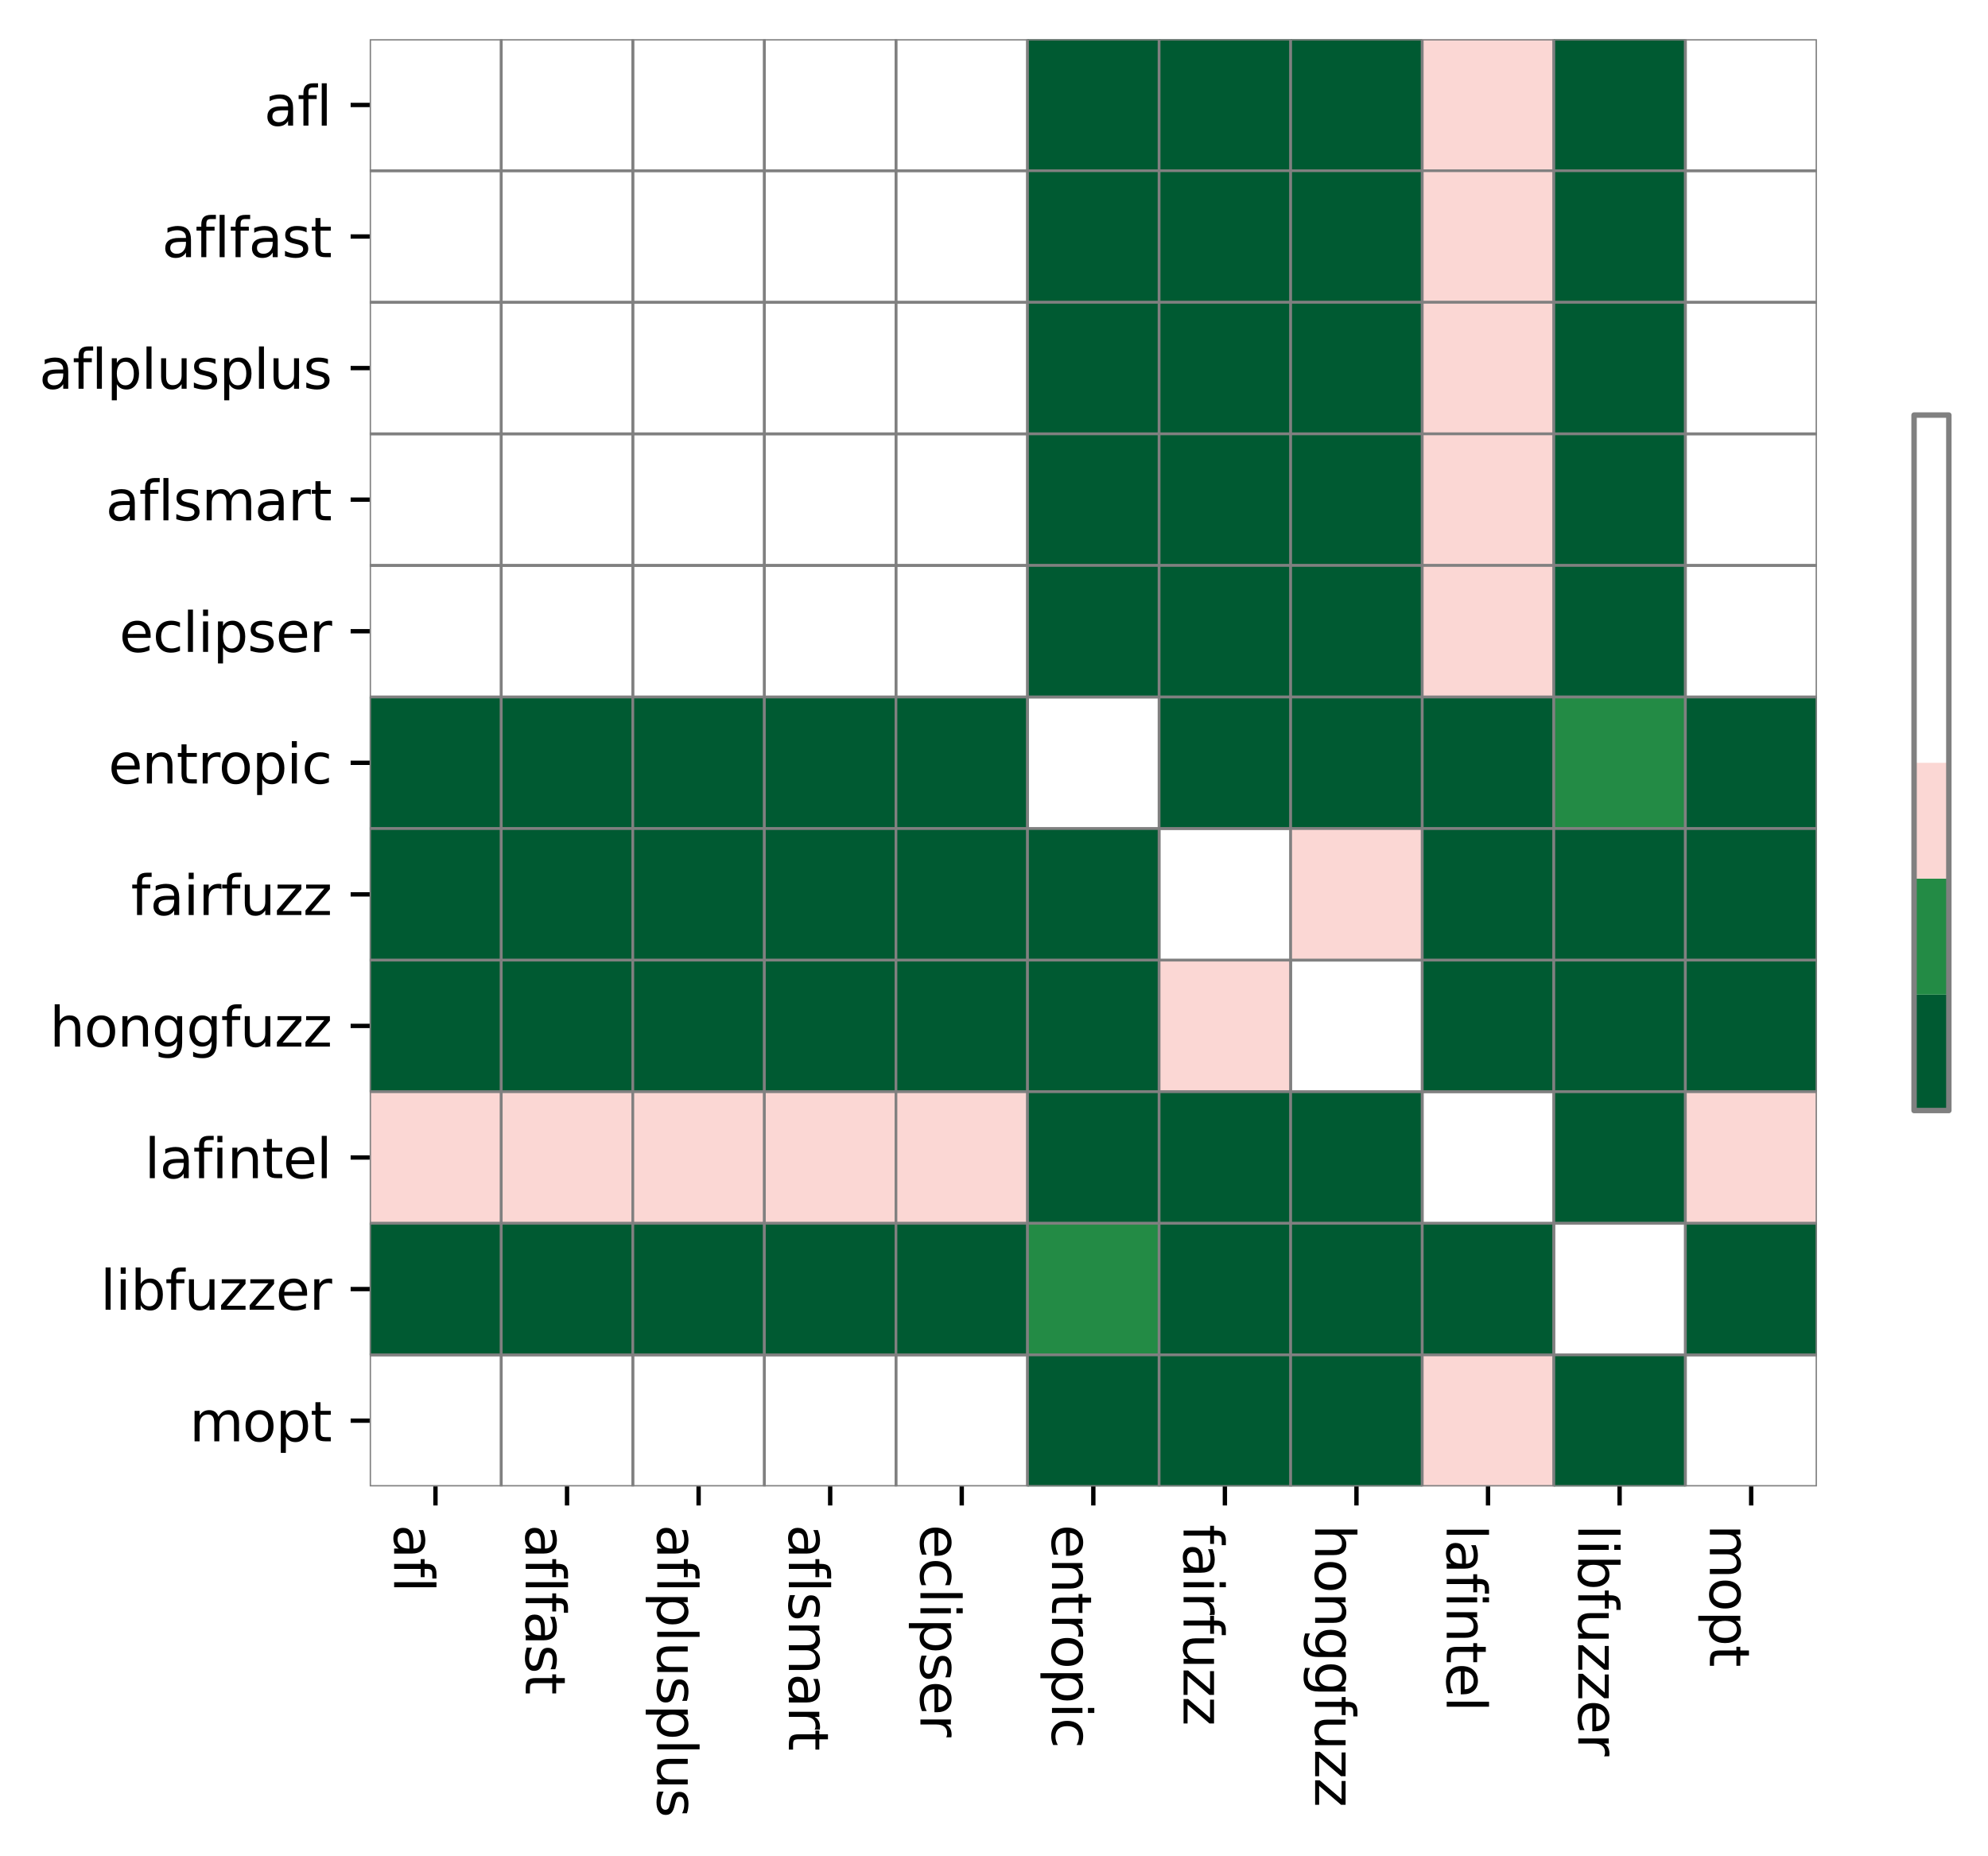 <?xml version="1.0" encoding="utf-8" standalone="no"?>
<!DOCTYPE svg PUBLIC "-//W3C//DTD SVG 1.1//EN"
  "http://www.w3.org/Graphics/SVG/1.1/DTD/svg11.dtd">
<svg xmlns:xlink="http://www.w3.org/1999/xlink" width="365.535pt" height="341.285pt" viewBox="0 0 365.535 341.285" xmlns="http://www.w3.org/2000/svg" version="1.1">
 <defs>
  <style type="text/css">*{stroke-linejoin: round; stroke-linecap: butt}</style>
 </defs>
 <g id="figure_1">
  <g id="patch_1">
   <path d="M 0 341.285 
L 365.535 341.285 
L 365.535 0 
L 0 0 
z
" style="fill: #ffffff"/>
  </g>
  <g id="axes_1">
   <g id="patch_2">
    <path d="M 67.973 273.312 
L 334.085 273.312 
L 334.085 7.2 
L 67.973 7.2 
z
" style="fill: #ffffff"/>
   </g>
   <g id="QuadMesh_1">
    <path d="M 67.973 7.2 
L 92.165 7.2 
L 92.165 31.392 
L 67.973 31.392 
L 67.973 7.2 
" clip-path="url(#pa1fee391b7)" style="fill: none; stroke: #808080; stroke-width: 0.5"/>
    <path d="M 92.165 7.2 
L 116.357 7.2 
L 116.357 31.392 
L 92.165 31.392 
L 92.165 7.2 
" clip-path="url(#pa1fee391b7)" style="fill: none; stroke: #808080; stroke-width: 0.5"/>
    <path d="M 116.357 7.2 
L 140.549 7.2 
L 140.549 31.392 
L 116.357 31.392 
L 116.357 7.2 
" clip-path="url(#pa1fee391b7)" style="fill: none; stroke: #808080; stroke-width: 0.5"/>
    <path d="M 140.549 7.2 
L 164.741 7.2 
L 164.741 31.392 
L 140.549 31.392 
L 140.549 7.2 
" clip-path="url(#pa1fee391b7)" style="fill: none; stroke: #808080; stroke-width: 0.5"/>
    <path d="M 164.741 7.2 
L 188.933 7.2 
L 188.933 31.392 
L 164.741 31.392 
L 164.741 7.2 
" clip-path="url(#pa1fee391b7)" style="fill: none; stroke: #808080; stroke-width: 0.5"/>
    <path d="M 188.933 7.2 
L 213.125 7.2 
L 213.125 31.392 
L 188.933 31.392 
L 188.933 7.2 
" clip-path="url(#pa1fee391b7)" style="fill: #005a32; stroke: #808080; stroke-width: 0.5"/>
    <path d="M 213.125 7.2 
L 237.317 7.2 
L 237.317 31.392 
L 213.125 31.392 
L 213.125 7.2 
" clip-path="url(#pa1fee391b7)" style="fill: #005a32; stroke: #808080; stroke-width: 0.5"/>
    <path d="M 237.317 7.2 
L 261.509 7.2 
L 261.509 31.392 
L 237.317 31.392 
L 237.317 7.2 
" clip-path="url(#pa1fee391b7)" style="fill: #005a32; stroke: #808080; stroke-width: 0.5"/>
    <path d="M 261.509 7.2 
L 285.701 7.2 
L 285.701 31.392 
L 261.509 31.392 
L 261.509 7.2 
" clip-path="url(#pa1fee391b7)" style="fill: #fbd7d4; stroke: #808080; stroke-width: 0.5"/>
    <path d="M 285.701 7.2 
L 309.893 7.2 
L 309.893 31.392 
L 285.701 31.392 
L 285.701 7.2 
" clip-path="url(#pa1fee391b7)" style="fill: #005a32; stroke: #808080; stroke-width: 0.5"/>
    <path d="M 309.893 7.2 
L 334.085 7.2 
L 334.085 31.392 
L 309.893 31.392 
L 309.893 7.2 
" clip-path="url(#pa1fee391b7)" style="fill: none; stroke: #808080; stroke-width: 0.5"/>
    <path d="M 67.973 31.392 
L 92.165 31.392 
L 92.165 55.584 
L 67.973 55.584 
L 67.973 31.392 
" clip-path="url(#pa1fee391b7)" style="fill: none; stroke: #808080; stroke-width: 0.5"/>
    <path d="M 92.165 31.392 
L 116.357 31.392 
L 116.357 55.584 
L 92.165 55.584 
L 92.165 31.392 
" clip-path="url(#pa1fee391b7)" style="fill: none; stroke: #808080; stroke-width: 0.5"/>
    <path d="M 116.357 31.392 
L 140.549 31.392 
L 140.549 55.584 
L 116.357 55.584 
L 116.357 31.392 
" clip-path="url(#pa1fee391b7)" style="fill: none; stroke: #808080; stroke-width: 0.5"/>
    <path d="M 140.549 31.392 
L 164.741 31.392 
L 164.741 55.584 
L 140.549 55.584 
L 140.549 31.392 
" clip-path="url(#pa1fee391b7)" style="fill: none; stroke: #808080; stroke-width: 0.5"/>
    <path d="M 164.741 31.392 
L 188.933 31.392 
L 188.933 55.584 
L 164.741 55.584 
L 164.741 31.392 
" clip-path="url(#pa1fee391b7)" style="fill: none; stroke: #808080; stroke-width: 0.5"/>
    <path d="M 188.933 31.392 
L 213.125 31.392 
L 213.125 55.584 
L 188.933 55.584 
L 188.933 31.392 
" clip-path="url(#pa1fee391b7)" style="fill: #005a32; stroke: #808080; stroke-width: 0.5"/>
    <path d="M 213.125 31.392 
L 237.317 31.392 
L 237.317 55.584 
L 213.125 55.584 
L 213.125 31.392 
" clip-path="url(#pa1fee391b7)" style="fill: #005a32; stroke: #808080; stroke-width: 0.5"/>
    <path d="M 237.317 31.392 
L 261.509 31.392 
L 261.509 55.584 
L 237.317 55.584 
L 237.317 31.392 
" clip-path="url(#pa1fee391b7)" style="fill: #005a32; stroke: #808080; stroke-width: 0.5"/>
    <path d="M 261.509 31.392 
L 285.701 31.392 
L 285.701 55.584 
L 261.509 55.584 
L 261.509 31.392 
" clip-path="url(#pa1fee391b7)" style="fill: #fbd7d4; stroke: #808080; stroke-width: 0.5"/>
    <path d="M 285.701 31.392 
L 309.893 31.392 
L 309.893 55.584 
L 285.701 55.584 
L 285.701 31.392 
" clip-path="url(#pa1fee391b7)" style="fill: #005a32; stroke: #808080; stroke-width: 0.5"/>
    <path d="M 309.893 31.392 
L 334.085 31.392 
L 334.085 55.584 
L 309.893 55.584 
L 309.893 31.392 
" clip-path="url(#pa1fee391b7)" style="fill: none; stroke: #808080; stroke-width: 0.5"/>
    <path d="M 67.973 55.584 
L 92.165 55.584 
L 92.165 79.776 
L 67.973 79.776 
L 67.973 55.584 
" clip-path="url(#pa1fee391b7)" style="fill: none; stroke: #808080; stroke-width: 0.5"/>
    <path d="M 92.165 55.584 
L 116.357 55.584 
L 116.357 79.776 
L 92.165 79.776 
L 92.165 55.584 
" clip-path="url(#pa1fee391b7)" style="fill: none; stroke: #808080; stroke-width: 0.5"/>
    <path d="M 116.357 55.584 
L 140.549 55.584 
L 140.549 79.776 
L 116.357 79.776 
L 116.357 55.584 
" clip-path="url(#pa1fee391b7)" style="fill: none; stroke: #808080; stroke-width: 0.5"/>
    <path d="M 140.549 55.584 
L 164.741 55.584 
L 164.741 79.776 
L 140.549 79.776 
L 140.549 55.584 
" clip-path="url(#pa1fee391b7)" style="fill: none; stroke: #808080; stroke-width: 0.5"/>
    <path d="M 164.741 55.584 
L 188.933 55.584 
L 188.933 79.776 
L 164.741 79.776 
L 164.741 55.584 
" clip-path="url(#pa1fee391b7)" style="fill: none; stroke: #808080; stroke-width: 0.5"/>
    <path d="M 188.933 55.584 
L 213.125 55.584 
L 213.125 79.776 
L 188.933 79.776 
L 188.933 55.584 
" clip-path="url(#pa1fee391b7)" style="fill: #005a32; stroke: #808080; stroke-width: 0.5"/>
    <path d="M 213.125 55.584 
L 237.317 55.584 
L 237.317 79.776 
L 213.125 79.776 
L 213.125 55.584 
" clip-path="url(#pa1fee391b7)" style="fill: #005a32; stroke: #808080; stroke-width: 0.5"/>
    <path d="M 237.317 55.584 
L 261.509 55.584 
L 261.509 79.776 
L 237.317 79.776 
L 237.317 55.584 
" clip-path="url(#pa1fee391b7)" style="fill: #005a32; stroke: #808080; stroke-width: 0.5"/>
    <path d="M 261.509 55.584 
L 285.701 55.584 
L 285.701 79.776 
L 261.509 79.776 
L 261.509 55.584 
" clip-path="url(#pa1fee391b7)" style="fill: #fbd7d4; stroke: #808080; stroke-width: 0.5"/>
    <path d="M 285.701 55.584 
L 309.893 55.584 
L 309.893 79.776 
L 285.701 79.776 
L 285.701 55.584 
" clip-path="url(#pa1fee391b7)" style="fill: #005a32; stroke: #808080; stroke-width: 0.5"/>
    <path d="M 309.893 55.584 
L 334.085 55.584 
L 334.085 79.776 
L 309.893 79.776 
L 309.893 55.584 
" clip-path="url(#pa1fee391b7)" style="fill: none; stroke: #808080; stroke-width: 0.5"/>
    <path d="M 67.973 79.776 
L 92.165 79.776 
L 92.165 103.968 
L 67.973 103.968 
L 67.973 79.776 
" clip-path="url(#pa1fee391b7)" style="fill: none; stroke: #808080; stroke-width: 0.5"/>
    <path d="M 92.165 79.776 
L 116.357 79.776 
L 116.357 103.968 
L 92.165 103.968 
L 92.165 79.776 
" clip-path="url(#pa1fee391b7)" style="fill: none; stroke: #808080; stroke-width: 0.5"/>
    <path d="M 116.357 79.776 
L 140.549 79.776 
L 140.549 103.968 
L 116.357 103.968 
L 116.357 79.776 
" clip-path="url(#pa1fee391b7)" style="fill: none; stroke: #808080; stroke-width: 0.5"/>
    <path d="M 140.549 79.776 
L 164.741 79.776 
L 164.741 103.968 
L 140.549 103.968 
L 140.549 79.776 
" clip-path="url(#pa1fee391b7)" style="fill: none; stroke: #808080; stroke-width: 0.5"/>
    <path d="M 164.741 79.776 
L 188.933 79.776 
L 188.933 103.968 
L 164.741 103.968 
L 164.741 79.776 
" clip-path="url(#pa1fee391b7)" style="fill: none; stroke: #808080; stroke-width: 0.5"/>
    <path d="M 188.933 79.776 
L 213.125 79.776 
L 213.125 103.968 
L 188.933 103.968 
L 188.933 79.776 
" clip-path="url(#pa1fee391b7)" style="fill: #005a32; stroke: #808080; stroke-width: 0.5"/>
    <path d="M 213.125 79.776 
L 237.317 79.776 
L 237.317 103.968 
L 213.125 103.968 
L 213.125 79.776 
" clip-path="url(#pa1fee391b7)" style="fill: #005a32; stroke: #808080; stroke-width: 0.5"/>
    <path d="M 237.317 79.776 
L 261.509 79.776 
L 261.509 103.968 
L 237.317 103.968 
L 237.317 79.776 
" clip-path="url(#pa1fee391b7)" style="fill: #005a32; stroke: #808080; stroke-width: 0.5"/>
    <path d="M 261.509 79.776 
L 285.701 79.776 
L 285.701 103.968 
L 261.509 103.968 
L 261.509 79.776 
" clip-path="url(#pa1fee391b7)" style="fill: #fbd7d4; stroke: #808080; stroke-width: 0.5"/>
    <path d="M 285.701 79.776 
L 309.893 79.776 
L 309.893 103.968 
L 285.701 103.968 
L 285.701 79.776 
" clip-path="url(#pa1fee391b7)" style="fill: #005a32; stroke: #808080; stroke-width: 0.5"/>
    <path d="M 309.893 79.776 
L 334.085 79.776 
L 334.085 103.968 
L 309.893 103.968 
L 309.893 79.776 
" clip-path="url(#pa1fee391b7)" style="fill: none; stroke: #808080; stroke-width: 0.5"/>
    <path d="M 67.973 103.968 
L 92.165 103.968 
L 92.165 128.16 
L 67.973 128.16 
L 67.973 103.968 
" clip-path="url(#pa1fee391b7)" style="fill: none; stroke: #808080; stroke-width: 0.5"/>
    <path d="M 92.165 103.968 
L 116.357 103.968 
L 116.357 128.16 
L 92.165 128.16 
L 92.165 103.968 
" clip-path="url(#pa1fee391b7)" style="fill: none; stroke: #808080; stroke-width: 0.5"/>
    <path d="M 116.357 103.968 
L 140.549 103.968 
L 140.549 128.16 
L 116.357 128.16 
L 116.357 103.968 
" clip-path="url(#pa1fee391b7)" style="fill: none; stroke: #808080; stroke-width: 0.5"/>
    <path d="M 140.549 103.968 
L 164.741 103.968 
L 164.741 128.16 
L 140.549 128.16 
L 140.549 103.968 
" clip-path="url(#pa1fee391b7)" style="fill: none; stroke: #808080; stroke-width: 0.5"/>
    <path d="M 164.741 103.968 
L 188.933 103.968 
L 188.933 128.16 
L 164.741 128.16 
L 164.741 103.968 
" clip-path="url(#pa1fee391b7)" style="fill: none; stroke: #808080; stroke-width: 0.5"/>
    <path d="M 188.933 103.968 
L 213.125 103.968 
L 213.125 128.16 
L 188.933 128.16 
L 188.933 103.968 
" clip-path="url(#pa1fee391b7)" style="fill: #005a32; stroke: #808080; stroke-width: 0.5"/>
    <path d="M 213.125 103.968 
L 237.317 103.968 
L 237.317 128.16 
L 213.125 128.16 
L 213.125 103.968 
" clip-path="url(#pa1fee391b7)" style="fill: #005a32; stroke: #808080; stroke-width: 0.5"/>
    <path d="M 237.317 103.968 
L 261.509 103.968 
L 261.509 128.16 
L 237.317 128.16 
L 237.317 103.968 
" clip-path="url(#pa1fee391b7)" style="fill: #005a32; stroke: #808080; stroke-width: 0.5"/>
    <path d="M 261.509 103.968 
L 285.701 103.968 
L 285.701 128.16 
L 261.509 128.16 
L 261.509 103.968 
" clip-path="url(#pa1fee391b7)" style="fill: #fbd7d4; stroke: #808080; stroke-width: 0.5"/>
    <path d="M 285.701 103.968 
L 309.893 103.968 
L 309.893 128.16 
L 285.701 128.16 
L 285.701 103.968 
" clip-path="url(#pa1fee391b7)" style="fill: #005a32; stroke: #808080; stroke-width: 0.5"/>
    <path d="M 309.893 103.968 
L 334.085 103.968 
L 334.085 128.16 
L 309.893 128.16 
L 309.893 103.968 
" clip-path="url(#pa1fee391b7)" style="fill: none; stroke: #808080; stroke-width: 0.5"/>
    <path d="M 67.973 128.16 
L 92.165 128.16 
L 92.165 152.352 
L 67.973 152.352 
L 67.973 128.16 
" clip-path="url(#pa1fee391b7)" style="fill: #005a32; stroke: #808080; stroke-width: 0.5"/>
    <path d="M 92.165 128.16 
L 116.357 128.16 
L 116.357 152.352 
L 92.165 152.352 
L 92.165 128.16 
" clip-path="url(#pa1fee391b7)" style="fill: #005a32; stroke: #808080; stroke-width: 0.5"/>
    <path d="M 116.357 128.16 
L 140.549 128.16 
L 140.549 152.352 
L 116.357 152.352 
L 116.357 128.16 
" clip-path="url(#pa1fee391b7)" style="fill: #005a32; stroke: #808080; stroke-width: 0.5"/>
    <path d="M 140.549 128.16 
L 164.741 128.16 
L 164.741 152.352 
L 140.549 152.352 
L 140.549 128.16 
" clip-path="url(#pa1fee391b7)" style="fill: #005a32; stroke: #808080; stroke-width: 0.5"/>
    <path d="M 164.741 128.16 
L 188.933 128.16 
L 188.933 152.352 
L 164.741 152.352 
L 164.741 128.16 
" clip-path="url(#pa1fee391b7)" style="fill: #005a32; stroke: #808080; stroke-width: 0.5"/>
    <path d="M 188.933 128.16 
L 213.125 128.16 
L 213.125 152.352 
L 188.933 152.352 
L 188.933 128.16 
" clip-path="url(#pa1fee391b7)" style="fill: none; stroke: #808080; stroke-width: 0.5"/>
    <path d="M 213.125 128.16 
L 237.317 128.16 
L 237.317 152.352 
L 213.125 152.352 
L 213.125 128.16 
" clip-path="url(#pa1fee391b7)" style="fill: #005a32; stroke: #808080; stroke-width: 0.5"/>
    <path d="M 237.317 128.16 
L 261.509 128.16 
L 261.509 152.352 
L 237.317 152.352 
L 237.317 128.16 
" clip-path="url(#pa1fee391b7)" style="fill: #005a32; stroke: #808080; stroke-width: 0.5"/>
    <path d="M 261.509 128.16 
L 285.701 128.16 
L 285.701 152.352 
L 261.509 152.352 
L 261.509 128.16 
" clip-path="url(#pa1fee391b7)" style="fill: #005a32; stroke: #808080; stroke-width: 0.5"/>
    <path d="M 285.701 128.16 
L 309.893 128.16 
L 309.893 152.352 
L 285.701 152.352 
L 285.701 128.16 
" clip-path="url(#pa1fee391b7)" style="fill: #238b45; stroke: #808080; stroke-width: 0.5"/>
    <path d="M 309.893 128.16 
L 334.085 128.16 
L 334.085 152.352 
L 309.893 152.352 
L 309.893 128.16 
" clip-path="url(#pa1fee391b7)" style="fill: #005a32; stroke: #808080; stroke-width: 0.5"/>
    <path d="M 67.973 152.352 
L 92.165 152.352 
L 92.165 176.544 
L 67.973 176.544 
L 67.973 152.352 
" clip-path="url(#pa1fee391b7)" style="fill: #005a32; stroke: #808080; stroke-width: 0.5"/>
    <path d="M 92.165 152.352 
L 116.357 152.352 
L 116.357 176.544 
L 92.165 176.544 
L 92.165 152.352 
" clip-path="url(#pa1fee391b7)" style="fill: #005a32; stroke: #808080; stroke-width: 0.5"/>
    <path d="M 116.357 152.352 
L 140.549 152.352 
L 140.549 176.544 
L 116.357 176.544 
L 116.357 152.352 
" clip-path="url(#pa1fee391b7)" style="fill: #005a32; stroke: #808080; stroke-width: 0.5"/>
    <path d="M 140.549 152.352 
L 164.741 152.352 
L 164.741 176.544 
L 140.549 176.544 
L 140.549 152.352 
" clip-path="url(#pa1fee391b7)" style="fill: #005a32; stroke: #808080; stroke-width: 0.5"/>
    <path d="M 164.741 152.352 
L 188.933 152.352 
L 188.933 176.544 
L 164.741 176.544 
L 164.741 152.352 
" clip-path="url(#pa1fee391b7)" style="fill: #005a32; stroke: #808080; stroke-width: 0.5"/>
    <path d="M 188.933 152.352 
L 213.125 152.352 
L 213.125 176.544 
L 188.933 176.544 
L 188.933 152.352 
" clip-path="url(#pa1fee391b7)" style="fill: #005a32; stroke: #808080; stroke-width: 0.5"/>
    <path d="M 213.125 152.352 
L 237.317 152.352 
L 237.317 176.544 
L 213.125 176.544 
L 213.125 152.352 
" clip-path="url(#pa1fee391b7)" style="fill: none; stroke: #808080; stroke-width: 0.5"/>
    <path d="M 237.317 152.352 
L 261.509 152.352 
L 261.509 176.544 
L 237.317 176.544 
L 237.317 152.352 
" clip-path="url(#pa1fee391b7)" style="fill: #fbd7d4; stroke: #808080; stroke-width: 0.5"/>
    <path d="M 261.509 152.352 
L 285.701 152.352 
L 285.701 176.544 
L 261.509 176.544 
L 261.509 152.352 
" clip-path="url(#pa1fee391b7)" style="fill: #005a32; stroke: #808080; stroke-width: 0.5"/>
    <path d="M 285.701 152.352 
L 309.893 152.352 
L 309.893 176.544 
L 285.701 176.544 
L 285.701 152.352 
" clip-path="url(#pa1fee391b7)" style="fill: #005a32; stroke: #808080; stroke-width: 0.5"/>
    <path d="M 309.893 152.352 
L 334.085 152.352 
L 334.085 176.544 
L 309.893 176.544 
L 309.893 152.352 
" clip-path="url(#pa1fee391b7)" style="fill: #005a32; stroke: #808080; stroke-width: 0.5"/>
    <path d="M 67.973 176.544 
L 92.165 176.544 
L 92.165 200.736 
L 67.973 200.736 
L 67.973 176.544 
" clip-path="url(#pa1fee391b7)" style="fill: #005a32; stroke: #808080; stroke-width: 0.5"/>
    <path d="M 92.165 176.544 
L 116.357 176.544 
L 116.357 200.736 
L 92.165 200.736 
L 92.165 176.544 
" clip-path="url(#pa1fee391b7)" style="fill: #005a32; stroke: #808080; stroke-width: 0.5"/>
    <path d="M 116.357 176.544 
L 140.549 176.544 
L 140.549 200.736 
L 116.357 200.736 
L 116.357 176.544 
" clip-path="url(#pa1fee391b7)" style="fill: #005a32; stroke: #808080; stroke-width: 0.5"/>
    <path d="M 140.549 176.544 
L 164.741 176.544 
L 164.741 200.736 
L 140.549 200.736 
L 140.549 176.544 
" clip-path="url(#pa1fee391b7)" style="fill: #005a32; stroke: #808080; stroke-width: 0.5"/>
    <path d="M 164.741 176.544 
L 188.933 176.544 
L 188.933 200.736 
L 164.741 200.736 
L 164.741 176.544 
" clip-path="url(#pa1fee391b7)" style="fill: #005a32; stroke: #808080; stroke-width: 0.5"/>
    <path d="M 188.933 176.544 
L 213.125 176.544 
L 213.125 200.736 
L 188.933 200.736 
L 188.933 176.544 
" clip-path="url(#pa1fee391b7)" style="fill: #005a32; stroke: #808080; stroke-width: 0.5"/>
    <path d="M 213.125 176.544 
L 237.317 176.544 
L 237.317 200.736 
L 213.125 200.736 
L 213.125 176.544 
" clip-path="url(#pa1fee391b7)" style="fill: #fbd7d4; stroke: #808080; stroke-width: 0.5"/>
    <path d="M 237.317 176.544 
L 261.509 176.544 
L 261.509 200.736 
L 237.317 200.736 
L 237.317 176.544 
" clip-path="url(#pa1fee391b7)" style="fill: none; stroke: #808080; stroke-width: 0.5"/>
    <path d="M 261.509 176.544 
L 285.701 176.544 
L 285.701 200.736 
L 261.509 200.736 
L 261.509 176.544 
" clip-path="url(#pa1fee391b7)" style="fill: #005a32; stroke: #808080; stroke-width: 0.5"/>
    <path d="M 285.701 176.544 
L 309.893 176.544 
L 309.893 200.736 
L 285.701 200.736 
L 285.701 176.544 
" clip-path="url(#pa1fee391b7)" style="fill: #005a32; stroke: #808080; stroke-width: 0.5"/>
    <path d="M 309.893 176.544 
L 334.085 176.544 
L 334.085 200.736 
L 309.893 200.736 
L 309.893 176.544 
" clip-path="url(#pa1fee391b7)" style="fill: #005a32; stroke: #808080; stroke-width: 0.5"/>
    <path d="M 67.973 200.736 
L 92.165 200.736 
L 92.165 224.928 
L 67.973 224.928 
L 67.973 200.736 
" clip-path="url(#pa1fee391b7)" style="fill: #fbd7d4; stroke: #808080; stroke-width: 0.5"/>
    <path d="M 92.165 200.736 
L 116.357 200.736 
L 116.357 224.928 
L 92.165 224.928 
L 92.165 200.736 
" clip-path="url(#pa1fee391b7)" style="fill: #fbd7d4; stroke: #808080; stroke-width: 0.5"/>
    <path d="M 116.357 200.736 
L 140.549 200.736 
L 140.549 224.928 
L 116.357 224.928 
L 116.357 200.736 
" clip-path="url(#pa1fee391b7)" style="fill: #fbd7d4; stroke: #808080; stroke-width: 0.5"/>
    <path d="M 140.549 200.736 
L 164.741 200.736 
L 164.741 224.928 
L 140.549 224.928 
L 140.549 200.736 
" clip-path="url(#pa1fee391b7)" style="fill: #fbd7d4; stroke: #808080; stroke-width: 0.5"/>
    <path d="M 164.741 200.736 
L 188.933 200.736 
L 188.933 224.928 
L 164.741 224.928 
L 164.741 200.736 
" clip-path="url(#pa1fee391b7)" style="fill: #fbd7d4; stroke: #808080; stroke-width: 0.5"/>
    <path d="M 188.933 200.736 
L 213.125 200.736 
L 213.125 224.928 
L 188.933 224.928 
L 188.933 200.736 
" clip-path="url(#pa1fee391b7)" style="fill: #005a32; stroke: #808080; stroke-width: 0.5"/>
    <path d="M 213.125 200.736 
L 237.317 200.736 
L 237.317 224.928 
L 213.125 224.928 
L 213.125 200.736 
" clip-path="url(#pa1fee391b7)" style="fill: #005a32; stroke: #808080; stroke-width: 0.5"/>
    <path d="M 237.317 200.736 
L 261.509 200.736 
L 261.509 224.928 
L 237.317 224.928 
L 237.317 200.736 
" clip-path="url(#pa1fee391b7)" style="fill: #005a32; stroke: #808080; stroke-width: 0.5"/>
    <path d="M 261.509 200.736 
L 285.701 200.736 
L 285.701 224.928 
L 261.509 224.928 
L 261.509 200.736 
" clip-path="url(#pa1fee391b7)" style="fill: none; stroke: #808080; stroke-width: 0.5"/>
    <path d="M 285.701 200.736 
L 309.893 200.736 
L 309.893 224.928 
L 285.701 224.928 
L 285.701 200.736 
" clip-path="url(#pa1fee391b7)" style="fill: #005a32; stroke: #808080; stroke-width: 0.5"/>
    <path d="M 309.893 200.736 
L 334.085 200.736 
L 334.085 224.928 
L 309.893 224.928 
L 309.893 200.736 
" clip-path="url(#pa1fee391b7)" style="fill: #fbd7d4; stroke: #808080; stroke-width: 0.5"/>
    <path d="M 67.973 224.928 
L 92.165 224.928 
L 92.165 249.12 
L 67.973 249.12 
L 67.973 224.928 
" clip-path="url(#pa1fee391b7)" style="fill: #005a32; stroke: #808080; stroke-width: 0.5"/>
    <path d="M 92.165 224.928 
L 116.357 224.928 
L 116.357 249.12 
L 92.165 249.12 
L 92.165 224.928 
" clip-path="url(#pa1fee391b7)" style="fill: #005a32; stroke: #808080; stroke-width: 0.5"/>
    <path d="M 116.357 224.928 
L 140.549 224.928 
L 140.549 249.12 
L 116.357 249.12 
L 116.357 224.928 
" clip-path="url(#pa1fee391b7)" style="fill: #005a32; stroke: #808080; stroke-width: 0.5"/>
    <path d="M 140.549 224.928 
L 164.741 224.928 
L 164.741 249.12 
L 140.549 249.12 
L 140.549 224.928 
" clip-path="url(#pa1fee391b7)" style="fill: #005a32; stroke: #808080; stroke-width: 0.5"/>
    <path d="M 164.741 224.928 
L 188.933 224.928 
L 188.933 249.12 
L 164.741 249.12 
L 164.741 224.928 
" clip-path="url(#pa1fee391b7)" style="fill: #005a32; stroke: #808080; stroke-width: 0.5"/>
    <path d="M 188.933 224.928 
L 213.125 224.928 
L 213.125 249.12 
L 188.933 249.12 
L 188.933 224.928 
" clip-path="url(#pa1fee391b7)" style="fill: #238b45; stroke: #808080; stroke-width: 0.5"/>
    <path d="M 213.125 224.928 
L 237.317 224.928 
L 237.317 249.12 
L 213.125 249.12 
L 213.125 224.928 
" clip-path="url(#pa1fee391b7)" style="fill: #005a32; stroke: #808080; stroke-width: 0.5"/>
    <path d="M 237.317 224.928 
L 261.509 224.928 
L 261.509 249.12 
L 237.317 249.12 
L 237.317 224.928 
" clip-path="url(#pa1fee391b7)" style="fill: #005a32; stroke: #808080; stroke-width: 0.5"/>
    <path d="M 261.509 224.928 
L 285.701 224.928 
L 285.701 249.12 
L 261.509 249.12 
L 261.509 224.928 
" clip-path="url(#pa1fee391b7)" style="fill: #005a32; stroke: #808080; stroke-width: 0.5"/>
    <path d="M 285.701 224.928 
L 309.893 224.928 
L 309.893 249.12 
L 285.701 249.12 
L 285.701 224.928 
" clip-path="url(#pa1fee391b7)" style="fill: none; stroke: #808080; stroke-width: 0.5"/>
    <path d="M 309.893 224.928 
L 334.085 224.928 
L 334.085 249.12 
L 309.893 249.12 
L 309.893 224.928 
" clip-path="url(#pa1fee391b7)" style="fill: #005a32; stroke: #808080; stroke-width: 0.5"/>
    <path d="M 67.973 249.12 
L 92.165 249.12 
L 92.165 273.312 
L 67.973 273.312 
L 67.973 249.12 
" clip-path="url(#pa1fee391b7)" style="fill: none; stroke: #808080; stroke-width: 0.5"/>
    <path d="M 92.165 249.12 
L 116.357 249.12 
L 116.357 273.312 
L 92.165 273.312 
L 92.165 249.12 
" clip-path="url(#pa1fee391b7)" style="fill: none; stroke: #808080; stroke-width: 0.5"/>
    <path d="M 116.357 249.12 
L 140.549 249.12 
L 140.549 273.312 
L 116.357 273.312 
L 116.357 249.12 
" clip-path="url(#pa1fee391b7)" style="fill: none; stroke: #808080; stroke-width: 0.5"/>
    <path d="M 140.549 249.12 
L 164.741 249.12 
L 164.741 273.312 
L 140.549 273.312 
L 140.549 249.12 
" clip-path="url(#pa1fee391b7)" style="fill: none; stroke: #808080; stroke-width: 0.5"/>
    <path d="M 164.741 249.12 
L 188.933 249.12 
L 188.933 273.312 
L 164.741 273.312 
L 164.741 249.12 
" clip-path="url(#pa1fee391b7)" style="fill: none; stroke: #808080; stroke-width: 0.5"/>
    <path d="M 188.933 249.12 
L 213.125 249.12 
L 213.125 273.312 
L 188.933 273.312 
L 188.933 249.12 
" clip-path="url(#pa1fee391b7)" style="fill: #005a32; stroke: #808080; stroke-width: 0.5"/>
    <path d="M 213.125 249.12 
L 237.317 249.12 
L 237.317 273.312 
L 213.125 273.312 
L 213.125 249.12 
" clip-path="url(#pa1fee391b7)" style="fill: #005a32; stroke: #808080; stroke-width: 0.5"/>
    <path d="M 237.317 249.12 
L 261.509 249.12 
L 261.509 273.312 
L 237.317 273.312 
L 237.317 249.12 
" clip-path="url(#pa1fee391b7)" style="fill: #005a32; stroke: #808080; stroke-width: 0.5"/>
    <path d="M 261.509 249.12 
L 285.701 249.12 
L 285.701 273.312 
L 261.509 273.312 
L 261.509 249.12 
" clip-path="url(#pa1fee391b7)" style="fill: #fbd7d4; stroke: #808080; stroke-width: 0.5"/>
    <path d="M 285.701 249.12 
L 309.893 249.12 
L 309.893 273.312 
L 285.701 273.312 
L 285.701 249.12 
" clip-path="url(#pa1fee391b7)" style="fill: #005a32; stroke: #808080; stroke-width: 0.5"/>
    <path d="M 309.893 249.12 
L 334.085 249.12 
L 334.085 273.312 
L 309.893 273.312 
L 309.893 249.12 
" clip-path="url(#pa1fee391b7)" style="fill: none; stroke: #808080; stroke-width: 0.5"/>
   </g>
   <g id="matplotlib.axis_1">
    <g id="xtick_1">
     <g id="line2d_1">
      <defs>
       <path id="m7bcce57441" d="M 0 0 
L 0 3.5 
" style="stroke: #000000; stroke-width: 0.8"/>
      </defs>
      <g>
       <use xlink:href="#m7bcce57441" x="80.069" y="273.312" style="stroke: #000000; stroke-width: 0.8"/>
      </g>
     </g>
     <g id="text_1">
      <!-- afl -->
      <g transform="translate(72.471 280.312)rotate(-270)scale(0.1 -0.1)">
       <defs>
        <path id="DejaVuSans-61" d="M 2194 1759 
Q 1497 1759 1228 1600 
Q 959 1441 959 1056 
Q 959 750 1161 570 
Q 1363 391 1709 391 
Q 2188 391 2477 730 
Q 2766 1069 2766 1631 
L 2766 1759 
L 2194 1759 
z
M 3341 1997 
L 3341 0 
L 2766 0 
L 2766 531 
Q 2569 213 2275 61 
Q 1981 -91 1556 -91 
Q 1019 -91 701 211 
Q 384 513 384 1019 
Q 384 1609 779 1909 
Q 1175 2209 1959 2209 
L 2766 2209 
L 2766 2266 
Q 2766 2663 2505 2880 
Q 2244 3097 1772 3097 
Q 1472 3097 1187 3025 
Q 903 2953 641 2809 
L 641 3341 
Q 956 3463 1253 3523 
Q 1550 3584 1831 3584 
Q 2591 3584 2966 3190 
Q 3341 2797 3341 1997 
z
" transform="scale(0.016)"/>
        <path id="DejaVuSans-66" d="M 2375 4863 
L 2375 4384 
L 1825 4384 
Q 1516 4384 1395 4259 
Q 1275 4134 1275 3809 
L 1275 3500 
L 2222 3500 
L 2222 3053 
L 1275 3053 
L 1275 0 
L 697 0 
L 697 3053 
L 147 3053 
L 147 3500 
L 697 3500 
L 697 3744 
Q 697 4328 969 4595 
Q 1241 4863 1831 4863 
L 2375 4863 
z
" transform="scale(0.016)"/>
        <path id="DejaVuSans-6c" d="M 603 4863 
L 1178 4863 
L 1178 0 
L 603 0 
L 603 4863 
z
" transform="scale(0.016)"/>
       </defs>
       <use xlink:href="#DejaVuSans-61"/>
       <use xlink:href="#DejaVuSans-66" x="61.279"/>
       <use xlink:href="#DejaVuSans-6c" x="96.484"/>
      </g>
     </g>
    </g>
    <g id="xtick_2">
     <g id="line2d_2">
      <g>
       <use xlink:href="#m7bcce57441" x="104.261" y="273.312" style="stroke: #000000; stroke-width: 0.8"/>
      </g>
     </g>
     <g id="text_2">
      <!-- aflfast -->
      <g transform="translate(96.663 280.312)rotate(-270)scale(0.1 -0.1)">
       <defs>
        <path id="DejaVuSans-73" d="M 2834 3397 
L 2834 2853 
Q 2591 2978 2328 3040 
Q 2066 3103 1784 3103 
Q 1356 3103 1142 2972 
Q 928 2841 928 2578 
Q 928 2378 1081 2264 
Q 1234 2150 1697 2047 
L 1894 2003 
Q 2506 1872 2764 1633 
Q 3022 1394 3022 966 
Q 3022 478 2636 193 
Q 2250 -91 1575 -91 
Q 1294 -91 989 -36 
Q 684 19 347 128 
L 347 722 
Q 666 556 975 473 
Q 1284 391 1588 391 
Q 1994 391 2212 530 
Q 2431 669 2431 922 
Q 2431 1156 2273 1281 
Q 2116 1406 1581 1522 
L 1381 1569 
Q 847 1681 609 1914 
Q 372 2147 372 2553 
Q 372 3047 722 3315 
Q 1072 3584 1716 3584 
Q 2034 3584 2315 3537 
Q 2597 3491 2834 3397 
z
" transform="scale(0.016)"/>
        <path id="DejaVuSans-74" d="M 1172 4494 
L 1172 3500 
L 2356 3500 
L 2356 3053 
L 1172 3053 
L 1172 1153 
Q 1172 725 1289 603 
Q 1406 481 1766 481 
L 2356 481 
L 2356 0 
L 1766 0 
Q 1100 0 847 248 
Q 594 497 594 1153 
L 594 3053 
L 172 3053 
L 172 3500 
L 594 3500 
L 594 4494 
L 1172 4494 
z
" transform="scale(0.016)"/>
       </defs>
       <use xlink:href="#DejaVuSans-61"/>
       <use xlink:href="#DejaVuSans-66" x="61.279"/>
       <use xlink:href="#DejaVuSans-6c" x="96.484"/>
       <use xlink:href="#DejaVuSans-66" x="124.268"/>
       <use xlink:href="#DejaVuSans-61" x="159.473"/>
       <use xlink:href="#DejaVuSans-73" x="220.752"/>
       <use xlink:href="#DejaVuSans-74" x="272.852"/>
      </g>
     </g>
    </g>
    <g id="xtick_3">
     <g id="line2d_3">
      <g>
       <use xlink:href="#m7bcce57441" x="128.453" y="273.312" style="stroke: #000000; stroke-width: 0.8"/>
      </g>
     </g>
     <g id="text_3">
      <!-- aflplusplus -->
      <g transform="translate(120.855 280.312)rotate(-270)scale(0.1 -0.1)">
       <defs>
        <path id="DejaVuSans-70" d="M 1159 525 
L 1159 -1331 
L 581 -1331 
L 581 3500 
L 1159 3500 
L 1159 2969 
Q 1341 3281 1617 3432 
Q 1894 3584 2278 3584 
Q 2916 3584 3314 3078 
Q 3713 2572 3713 1747 
Q 3713 922 3314 415 
Q 2916 -91 2278 -91 
Q 1894 -91 1617 61 
Q 1341 213 1159 525 
z
M 3116 1747 
Q 3116 2381 2855 2742 
Q 2594 3103 2138 3103 
Q 1681 3103 1420 2742 
Q 1159 2381 1159 1747 
Q 1159 1113 1420 752 
Q 1681 391 2138 391 
Q 2594 391 2855 752 
Q 3116 1113 3116 1747 
z
" transform="scale(0.016)"/>
        <path id="DejaVuSans-75" d="M 544 1381 
L 544 3500 
L 1119 3500 
L 1119 1403 
Q 1119 906 1312 657 
Q 1506 409 1894 409 
Q 2359 409 2629 706 
Q 2900 1003 2900 1516 
L 2900 3500 
L 3475 3500 
L 3475 0 
L 2900 0 
L 2900 538 
Q 2691 219 2414 64 
Q 2138 -91 1772 -91 
Q 1169 -91 856 284 
Q 544 659 544 1381 
z
M 1991 3584 
L 1991 3584 
z
" transform="scale(0.016)"/>
       </defs>
       <use xlink:href="#DejaVuSans-61"/>
       <use xlink:href="#DejaVuSans-66" x="61.279"/>
       <use xlink:href="#DejaVuSans-6c" x="96.484"/>
       <use xlink:href="#DejaVuSans-70" x="124.268"/>
       <use xlink:href="#DejaVuSans-6c" x="187.744"/>
       <use xlink:href="#DejaVuSans-75" x="215.527"/>
       <use xlink:href="#DejaVuSans-73" x="278.906"/>
       <use xlink:href="#DejaVuSans-70" x="331.006"/>
       <use xlink:href="#DejaVuSans-6c" x="394.482"/>
       <use xlink:href="#DejaVuSans-75" x="422.266"/>
       <use xlink:href="#DejaVuSans-73" x="485.645"/>
      </g>
     </g>
    </g>
    <g id="xtick_4">
     <g id="line2d_4">
      <g>
       <use xlink:href="#m7bcce57441" x="152.645" y="273.312" style="stroke: #000000; stroke-width: 0.8"/>
      </g>
     </g>
     <g id="text_4">
      <!-- aflsmart -->
      <g transform="translate(145.047 280.312)rotate(-270)scale(0.1 -0.1)">
       <defs>
        <path id="DejaVuSans-6d" d="M 3328 2828 
Q 3544 3216 3844 3400 
Q 4144 3584 4550 3584 
Q 5097 3584 5394 3201 
Q 5691 2819 5691 2113 
L 5691 0 
L 5113 0 
L 5113 2094 
Q 5113 2597 4934 2840 
Q 4756 3084 4391 3084 
Q 3944 3084 3684 2787 
Q 3425 2491 3425 1978 
L 3425 0 
L 2847 0 
L 2847 2094 
Q 2847 2600 2669 2842 
Q 2491 3084 2119 3084 
Q 1678 3084 1418 2786 
Q 1159 2488 1159 1978 
L 1159 0 
L 581 0 
L 581 3500 
L 1159 3500 
L 1159 2956 
Q 1356 3278 1631 3431 
Q 1906 3584 2284 3584 
Q 2666 3584 2933 3390 
Q 3200 3197 3328 2828 
z
" transform="scale(0.016)"/>
        <path id="DejaVuSans-72" d="M 2631 2963 
Q 2534 3019 2420 3045 
Q 2306 3072 2169 3072 
Q 1681 3072 1420 2755 
Q 1159 2438 1159 1844 
L 1159 0 
L 581 0 
L 581 3500 
L 1159 3500 
L 1159 2956 
Q 1341 3275 1631 3429 
Q 1922 3584 2338 3584 
Q 2397 3584 2469 3576 
Q 2541 3569 2628 3553 
L 2631 2963 
z
" transform="scale(0.016)"/>
       </defs>
       <use xlink:href="#DejaVuSans-61"/>
       <use xlink:href="#DejaVuSans-66" x="61.279"/>
       <use xlink:href="#DejaVuSans-6c" x="96.484"/>
       <use xlink:href="#DejaVuSans-73" x="124.268"/>
       <use xlink:href="#DejaVuSans-6d" x="176.367"/>
       <use xlink:href="#DejaVuSans-61" x="273.779"/>
       <use xlink:href="#DejaVuSans-72" x="335.059"/>
       <use xlink:href="#DejaVuSans-74" x="376.172"/>
      </g>
     </g>
    </g>
    <g id="xtick_5">
     <g id="line2d_5">
      <g>
       <use xlink:href="#m7bcce57441" x="176.837" y="273.312" style="stroke: #000000; stroke-width: 0.8"/>
      </g>
     </g>
     <g id="text_5">
      <!-- eclipser -->
      <g transform="translate(169.239 280.312)rotate(-270)scale(0.1 -0.1)">
       <defs>
        <path id="DejaVuSans-65" d="M 3597 1894 
L 3597 1613 
L 953 1613 
Q 991 1019 1311 708 
Q 1631 397 2203 397 
Q 2534 397 2845 478 
Q 3156 559 3463 722 
L 3463 178 
Q 3153 47 2828 -22 
Q 2503 -91 2169 -91 
Q 1331 -91 842 396 
Q 353 884 353 1716 
Q 353 2575 817 3079 
Q 1281 3584 2069 3584 
Q 2775 3584 3186 3129 
Q 3597 2675 3597 1894 
z
M 3022 2063 
Q 3016 2534 2758 2815 
Q 2500 3097 2075 3097 
Q 1594 3097 1305 2825 
Q 1016 2553 972 2059 
L 3022 2063 
z
" transform="scale(0.016)"/>
        <path id="DejaVuSans-63" d="M 3122 3366 
L 3122 2828 
Q 2878 2963 2633 3030 
Q 2388 3097 2138 3097 
Q 1578 3097 1268 2742 
Q 959 2388 959 1747 
Q 959 1106 1268 751 
Q 1578 397 2138 397 
Q 2388 397 2633 464 
Q 2878 531 3122 666 
L 3122 134 
Q 2881 22 2623 -34 
Q 2366 -91 2075 -91 
Q 1284 -91 818 406 
Q 353 903 353 1747 
Q 353 2603 823 3093 
Q 1294 3584 2113 3584 
Q 2378 3584 2631 3529 
Q 2884 3475 3122 3366 
z
" transform="scale(0.016)"/>
        <path id="DejaVuSans-69" d="M 603 3500 
L 1178 3500 
L 1178 0 
L 603 0 
L 603 3500 
z
M 603 4863 
L 1178 4863 
L 1178 4134 
L 603 4134 
L 603 4863 
z
" transform="scale(0.016)"/>
       </defs>
       <use xlink:href="#DejaVuSans-65"/>
       <use xlink:href="#DejaVuSans-63" x="61.523"/>
       <use xlink:href="#DejaVuSans-6c" x="116.504"/>
       <use xlink:href="#DejaVuSans-69" x="144.287"/>
       <use xlink:href="#DejaVuSans-70" x="172.07"/>
       <use xlink:href="#DejaVuSans-73" x="235.547"/>
       <use xlink:href="#DejaVuSans-65" x="287.646"/>
       <use xlink:href="#DejaVuSans-72" x="349.17"/>
      </g>
     </g>
    </g>
    <g id="xtick_6">
     <g id="line2d_6">
      <g>
       <use xlink:href="#m7bcce57441" x="201.029" y="273.312" style="stroke: #000000; stroke-width: 0.8"/>
      </g>
     </g>
     <g id="text_6">
      <!-- entropic -->
      <g transform="translate(193.431 280.312)rotate(-270)scale(0.1 -0.1)">
       <defs>
        <path id="DejaVuSans-6e" d="M 3513 2113 
L 3513 0 
L 2938 0 
L 2938 2094 
Q 2938 2591 2744 2837 
Q 2550 3084 2163 3084 
Q 1697 3084 1428 2787 
Q 1159 2491 1159 1978 
L 1159 0 
L 581 0 
L 581 3500 
L 1159 3500 
L 1159 2956 
Q 1366 3272 1645 3428 
Q 1925 3584 2291 3584 
Q 2894 3584 3203 3211 
Q 3513 2838 3513 2113 
z
" transform="scale(0.016)"/>
        <path id="DejaVuSans-6f" d="M 1959 3097 
Q 1497 3097 1228 2736 
Q 959 2375 959 1747 
Q 959 1119 1226 758 
Q 1494 397 1959 397 
Q 2419 397 2687 759 
Q 2956 1122 2956 1747 
Q 2956 2369 2687 2733 
Q 2419 3097 1959 3097 
z
M 1959 3584 
Q 2709 3584 3137 3096 
Q 3566 2609 3566 1747 
Q 3566 888 3137 398 
Q 2709 -91 1959 -91 
Q 1206 -91 779 398 
Q 353 888 353 1747 
Q 353 2609 779 3096 
Q 1206 3584 1959 3584 
z
" transform="scale(0.016)"/>
       </defs>
       <use xlink:href="#DejaVuSans-65"/>
       <use xlink:href="#DejaVuSans-6e" x="61.523"/>
       <use xlink:href="#DejaVuSans-74" x="124.902"/>
       <use xlink:href="#DejaVuSans-72" x="164.111"/>
       <use xlink:href="#DejaVuSans-6f" x="202.975"/>
       <use xlink:href="#DejaVuSans-70" x="264.156"/>
       <use xlink:href="#DejaVuSans-69" x="327.633"/>
       <use xlink:href="#DejaVuSans-63" x="355.416"/>
      </g>
     </g>
    </g>
    <g id="xtick_7">
     <g id="line2d_7">
      <g>
       <use xlink:href="#m7bcce57441" x="225.221" y="273.312" style="stroke: #000000; stroke-width: 0.8"/>
      </g>
     </g>
     <g id="text_7">
      <!-- fairfuzz -->
      <g transform="translate(217.623 280.312)rotate(-270)scale(0.1 -0.1)">
       <defs>
        <path id="DejaVuSans-7a" d="M 353 3500 
L 3084 3500 
L 3084 2975 
L 922 459 
L 3084 459 
L 3084 0 
L 275 0 
L 275 525 
L 2438 3041 
L 353 3041 
L 353 3500 
z
" transform="scale(0.016)"/>
       </defs>
       <use xlink:href="#DejaVuSans-66"/>
       <use xlink:href="#DejaVuSans-61" x="35.205"/>
       <use xlink:href="#DejaVuSans-69" x="96.484"/>
       <use xlink:href="#DejaVuSans-72" x="124.268"/>
       <use xlink:href="#DejaVuSans-66" x="165.381"/>
       <use xlink:href="#DejaVuSans-75" x="200.586"/>
       <use xlink:href="#DejaVuSans-7a" x="263.965"/>
       <use xlink:href="#DejaVuSans-7a" x="316.455"/>
      </g>
     </g>
    </g>
    <g id="xtick_8">
     <g id="line2d_8">
      <g>
       <use xlink:href="#m7bcce57441" x="249.413" y="273.312" style="stroke: #000000; stroke-width: 0.8"/>
      </g>
     </g>
     <g id="text_8">
      <!-- honggfuzz -->
      <g transform="translate(241.815 280.312)rotate(-270)scale(0.1 -0.1)">
       <defs>
        <path id="DejaVuSans-68" d="M 3513 2113 
L 3513 0 
L 2938 0 
L 2938 2094 
Q 2938 2591 2744 2837 
Q 2550 3084 2163 3084 
Q 1697 3084 1428 2787 
Q 1159 2491 1159 1978 
L 1159 0 
L 581 0 
L 581 4863 
L 1159 4863 
L 1159 2956 
Q 1366 3272 1645 3428 
Q 1925 3584 2291 3584 
Q 2894 3584 3203 3211 
Q 3513 2838 3513 2113 
z
" transform="scale(0.016)"/>
        <path id="DejaVuSans-67" d="M 2906 1791 
Q 2906 2416 2648 2759 
Q 2391 3103 1925 3103 
Q 1463 3103 1205 2759 
Q 947 2416 947 1791 
Q 947 1169 1205 825 
Q 1463 481 1925 481 
Q 2391 481 2648 825 
Q 2906 1169 2906 1791 
z
M 3481 434 
Q 3481 -459 3084 -895 
Q 2688 -1331 1869 -1331 
Q 1566 -1331 1297 -1286 
Q 1028 -1241 775 -1147 
L 775 -588 
Q 1028 -725 1275 -790 
Q 1522 -856 1778 -856 
Q 2344 -856 2625 -561 
Q 2906 -266 2906 331 
L 2906 616 
Q 2728 306 2450 153 
Q 2172 0 1784 0 
Q 1141 0 747 490 
Q 353 981 353 1791 
Q 353 2603 747 3093 
Q 1141 3584 1784 3584 
Q 2172 3584 2450 3431 
Q 2728 3278 2906 2969 
L 2906 3500 
L 3481 3500 
L 3481 434 
z
" transform="scale(0.016)"/>
       </defs>
       <use xlink:href="#DejaVuSans-68"/>
       <use xlink:href="#DejaVuSans-6f" x="63.379"/>
       <use xlink:href="#DejaVuSans-6e" x="124.561"/>
       <use xlink:href="#DejaVuSans-67" x="187.939"/>
       <use xlink:href="#DejaVuSans-67" x="251.416"/>
       <use xlink:href="#DejaVuSans-66" x="314.893"/>
       <use xlink:href="#DejaVuSans-75" x="350.098"/>
       <use xlink:href="#DejaVuSans-7a" x="413.477"/>
       <use xlink:href="#DejaVuSans-7a" x="465.967"/>
      </g>
     </g>
    </g>
    <g id="xtick_9">
     <g id="line2d_9">
      <g>
       <use xlink:href="#m7bcce57441" x="273.605" y="273.312" style="stroke: #000000; stroke-width: 0.8"/>
      </g>
     </g>
     <g id="text_9">
      <!-- lafintel -->
      <g transform="translate(266.007 280.312)rotate(-270)scale(0.1 -0.1)">
       <use xlink:href="#DejaVuSans-6c"/>
       <use xlink:href="#DejaVuSans-61" x="27.783"/>
       <use xlink:href="#DejaVuSans-66" x="89.062"/>
       <use xlink:href="#DejaVuSans-69" x="124.268"/>
       <use xlink:href="#DejaVuSans-6e" x="152.051"/>
       <use xlink:href="#DejaVuSans-74" x="215.43"/>
       <use xlink:href="#DejaVuSans-65" x="254.639"/>
       <use xlink:href="#DejaVuSans-6c" x="316.162"/>
      </g>
     </g>
    </g>
    <g id="xtick_10">
     <g id="line2d_10">
      <g>
       <use xlink:href="#m7bcce57441" x="297.797" y="273.312" style="stroke: #000000; stroke-width: 0.8"/>
      </g>
     </g>
     <g id="text_10">
      <!-- libfuzzer -->
      <g transform="translate(290.199 280.312)rotate(-270)scale(0.1 -0.1)">
       <defs>
        <path id="DejaVuSans-62" d="M 3116 1747 
Q 3116 2381 2855 2742 
Q 2594 3103 2138 3103 
Q 1681 3103 1420 2742 
Q 1159 2381 1159 1747 
Q 1159 1113 1420 752 
Q 1681 391 2138 391 
Q 2594 391 2855 752 
Q 3116 1113 3116 1747 
z
M 1159 2969 
Q 1341 3281 1617 3432 
Q 1894 3584 2278 3584 
Q 2916 3584 3314 3078 
Q 3713 2572 3713 1747 
Q 3713 922 3314 415 
Q 2916 -91 2278 -91 
Q 1894 -91 1617 61 
Q 1341 213 1159 525 
L 1159 0 
L 581 0 
L 581 4863 
L 1159 4863 
L 1159 2969 
z
" transform="scale(0.016)"/>
       </defs>
       <use xlink:href="#DejaVuSans-6c"/>
       <use xlink:href="#DejaVuSans-69" x="27.783"/>
       <use xlink:href="#DejaVuSans-62" x="55.566"/>
       <use xlink:href="#DejaVuSans-66" x="119.043"/>
       <use xlink:href="#DejaVuSans-75" x="154.248"/>
       <use xlink:href="#DejaVuSans-7a" x="217.627"/>
       <use xlink:href="#DejaVuSans-7a" x="270.117"/>
       <use xlink:href="#DejaVuSans-65" x="322.607"/>
       <use xlink:href="#DejaVuSans-72" x="384.131"/>
      </g>
     </g>
    </g>
    <g id="xtick_11">
     <g id="line2d_11">
      <g>
       <use xlink:href="#m7bcce57441" x="321.989" y="273.312" style="stroke: #000000; stroke-width: 0.8"/>
      </g>
     </g>
     <g id="text_11">
      <!-- mopt -->
      <g transform="translate(314.391 280.312)rotate(-270)scale(0.1 -0.1)">
       <use xlink:href="#DejaVuSans-6d"/>
       <use xlink:href="#DejaVuSans-6f" x="97.412"/>
       <use xlink:href="#DejaVuSans-70" x="158.594"/>
       <use xlink:href="#DejaVuSans-74" x="222.07"/>
      </g>
     </g>
    </g>
   </g>
   <g id="matplotlib.axis_2">
    <g id="ytick_1">
     <g id="line2d_12">
      <defs>
       <path id="m9bda0bceb8" d="M 0 0 
L -3.5 0 
" style="stroke: #000000; stroke-width: 0.8"/>
      </defs>
      <g>
       <use xlink:href="#m9bda0bceb8" x="67.973" y="19.296" style="stroke: #000000; stroke-width: 0.8"/>
      </g>
     </g>
     <g id="text_12">
      <!-- afl -->
      <g transform="translate(48.547 23.095)scale(0.1 -0.1)">
       <use xlink:href="#DejaVuSans-61"/>
       <use xlink:href="#DejaVuSans-66" x="61.279"/>
       <use xlink:href="#DejaVuSans-6c" x="96.484"/>
      </g>
     </g>
    </g>
    <g id="ytick_2">
     <g id="line2d_13">
      <g>
       <use xlink:href="#m9bda0bceb8" x="67.973" y="43.488" style="stroke: #000000; stroke-width: 0.8"/>
      </g>
     </g>
     <g id="text_13">
      <!-- aflfast -->
      <g transform="translate(29.769 47.287)scale(0.1 -0.1)">
       <use xlink:href="#DejaVuSans-61"/>
       <use xlink:href="#DejaVuSans-66" x="61.279"/>
       <use xlink:href="#DejaVuSans-6c" x="96.484"/>
       <use xlink:href="#DejaVuSans-66" x="124.268"/>
       <use xlink:href="#DejaVuSans-61" x="159.473"/>
       <use xlink:href="#DejaVuSans-73" x="220.752"/>
       <use xlink:href="#DejaVuSans-74" x="272.852"/>
      </g>
     </g>
    </g>
    <g id="ytick_3">
     <g id="line2d_14">
      <g>
       <use xlink:href="#m9bda0bceb8" x="67.973" y="67.68" style="stroke: #000000; stroke-width: 0.8"/>
      </g>
     </g>
     <g id="text_14">
      <!-- aflplusplus -->
      <g transform="translate(7.2 71.479)scale(0.1 -0.1)">
       <use xlink:href="#DejaVuSans-61"/>
       <use xlink:href="#DejaVuSans-66" x="61.279"/>
       <use xlink:href="#DejaVuSans-6c" x="96.484"/>
       <use xlink:href="#DejaVuSans-70" x="124.268"/>
       <use xlink:href="#DejaVuSans-6c" x="187.744"/>
       <use xlink:href="#DejaVuSans-75" x="215.527"/>
       <use xlink:href="#DejaVuSans-73" x="278.906"/>
       <use xlink:href="#DejaVuSans-70" x="331.006"/>
       <use xlink:href="#DejaVuSans-6c" x="394.482"/>
       <use xlink:href="#DejaVuSans-75" x="422.266"/>
       <use xlink:href="#DejaVuSans-73" x="485.645"/>
      </g>
     </g>
    </g>
    <g id="ytick_4">
     <g id="line2d_15">
      <g>
       <use xlink:href="#m9bda0bceb8" x="67.973" y="91.872" style="stroke: #000000; stroke-width: 0.8"/>
      </g>
     </g>
     <g id="text_15">
      <!-- aflsmart -->
      <g transform="translate(19.438 95.671)scale(0.1 -0.1)">
       <use xlink:href="#DejaVuSans-61"/>
       <use xlink:href="#DejaVuSans-66" x="61.279"/>
       <use xlink:href="#DejaVuSans-6c" x="96.484"/>
       <use xlink:href="#DejaVuSans-73" x="124.268"/>
       <use xlink:href="#DejaVuSans-6d" x="176.367"/>
       <use xlink:href="#DejaVuSans-61" x="273.779"/>
       <use xlink:href="#DejaVuSans-72" x="335.059"/>
       <use xlink:href="#DejaVuSans-74" x="376.172"/>
      </g>
     </g>
    </g>
    <g id="ytick_5">
     <g id="line2d_16">
      <g>
       <use xlink:href="#m9bda0bceb8" x="67.973" y="116.064" style="stroke: #000000; stroke-width: 0.8"/>
      </g>
     </g>
     <g id="text_16">
      <!-- eclipser -->
      <g transform="translate(21.944 119.863)scale(0.1 -0.1)">
       <use xlink:href="#DejaVuSans-65"/>
       <use xlink:href="#DejaVuSans-63" x="61.523"/>
       <use xlink:href="#DejaVuSans-6c" x="116.504"/>
       <use xlink:href="#DejaVuSans-69" x="144.287"/>
       <use xlink:href="#DejaVuSans-70" x="172.07"/>
       <use xlink:href="#DejaVuSans-73" x="235.547"/>
       <use xlink:href="#DejaVuSans-65" x="287.646"/>
       <use xlink:href="#DejaVuSans-72" x="349.17"/>
      </g>
     </g>
    </g>
    <g id="ytick_6">
     <g id="line2d_17">
      <g>
       <use xlink:href="#m9bda0bceb8" x="67.973" y="140.256" style="stroke: #000000; stroke-width: 0.8"/>
      </g>
     </g>
     <g id="text_17">
      <!-- entropic -->
      <g transform="translate(19.933 144.055)scale(0.1 -0.1)">
       <use xlink:href="#DejaVuSans-65"/>
       <use xlink:href="#DejaVuSans-6e" x="61.523"/>
       <use xlink:href="#DejaVuSans-74" x="124.902"/>
       <use xlink:href="#DejaVuSans-72" x="164.111"/>
       <use xlink:href="#DejaVuSans-6f" x="202.975"/>
       <use xlink:href="#DejaVuSans-70" x="264.156"/>
       <use xlink:href="#DejaVuSans-69" x="327.633"/>
       <use xlink:href="#DejaVuSans-63" x="355.416"/>
      </g>
     </g>
    </g>
    <g id="ytick_7">
     <g id="line2d_18">
      <g>
       <use xlink:href="#m9bda0bceb8" x="67.973" y="164.448" style="stroke: #000000; stroke-width: 0.8"/>
      </g>
     </g>
     <g id="text_18">
      <!-- fairfuzz -->
      <g transform="translate(24.081 168.247)scale(0.1 -0.1)">
       <use xlink:href="#DejaVuSans-66"/>
       <use xlink:href="#DejaVuSans-61" x="35.205"/>
       <use xlink:href="#DejaVuSans-69" x="96.484"/>
       <use xlink:href="#DejaVuSans-72" x="124.268"/>
       <use xlink:href="#DejaVuSans-66" x="165.381"/>
       <use xlink:href="#DejaVuSans-75" x="200.586"/>
       <use xlink:href="#DejaVuSans-7a" x="263.965"/>
       <use xlink:href="#DejaVuSans-7a" x="316.455"/>
      </g>
     </g>
    </g>
    <g id="ytick_8">
     <g id="line2d_19">
      <g>
       <use xlink:href="#m9bda0bceb8" x="67.973" y="188.64" style="stroke: #000000; stroke-width: 0.8"/>
      </g>
     </g>
     <g id="text_19">
      <!-- honggfuzz -->
      <g transform="translate(9.128 192.439)scale(0.1 -0.1)">
       <use xlink:href="#DejaVuSans-68"/>
       <use xlink:href="#DejaVuSans-6f" x="63.379"/>
       <use xlink:href="#DejaVuSans-6e" x="124.561"/>
       <use xlink:href="#DejaVuSans-67" x="187.939"/>
       <use xlink:href="#DejaVuSans-67" x="251.416"/>
       <use xlink:href="#DejaVuSans-66" x="314.893"/>
       <use xlink:href="#DejaVuSans-75" x="350.098"/>
       <use xlink:href="#DejaVuSans-7a" x="413.477"/>
       <use xlink:href="#DejaVuSans-7a" x="465.967"/>
      </g>
     </g>
    </g>
    <g id="ytick_9">
     <g id="line2d_20">
      <g>
       <use xlink:href="#m9bda0bceb8" x="67.973" y="212.832" style="stroke: #000000; stroke-width: 0.8"/>
      </g>
     </g>
     <g id="text_20">
      <!-- lafintel -->
      <g transform="translate(26.58 216.631)scale(0.1 -0.1)">
       <use xlink:href="#DejaVuSans-6c"/>
       <use xlink:href="#DejaVuSans-61" x="27.783"/>
       <use xlink:href="#DejaVuSans-66" x="89.062"/>
       <use xlink:href="#DejaVuSans-69" x="124.268"/>
       <use xlink:href="#DejaVuSans-6e" x="152.051"/>
       <use xlink:href="#DejaVuSans-74" x="215.43"/>
       <use xlink:href="#DejaVuSans-65" x="254.639"/>
       <use xlink:href="#DejaVuSans-6c" x="316.162"/>
      </g>
     </g>
    </g>
    <g id="ytick_10">
     <g id="line2d_21">
      <g>
       <use xlink:href="#m9bda0bceb8" x="67.973" y="237.024" style="stroke: #000000; stroke-width: 0.8"/>
      </g>
     </g>
     <g id="text_21">
      <!-- libfuzzer -->
      <g transform="translate(18.45 240.823)scale(0.1 -0.1)">
       <use xlink:href="#DejaVuSans-6c"/>
       <use xlink:href="#DejaVuSans-69" x="27.783"/>
       <use xlink:href="#DejaVuSans-62" x="55.566"/>
       <use xlink:href="#DejaVuSans-66" x="119.043"/>
       <use xlink:href="#DejaVuSans-75" x="154.248"/>
       <use xlink:href="#DejaVuSans-7a" x="217.627"/>
       <use xlink:href="#DejaVuSans-7a" x="270.117"/>
       <use xlink:href="#DejaVuSans-65" x="322.607"/>
       <use xlink:href="#DejaVuSans-72" x="384.131"/>
      </g>
     </g>
    </g>
    <g id="ytick_11">
     <g id="line2d_22">
      <g>
       <use xlink:href="#m9bda0bceb8" x="67.973" y="261.216" style="stroke: #000000; stroke-width: 0.8"/>
      </g>
     </g>
     <g id="text_22">
      <!-- mopt -->
      <g transform="translate(34.845 265.015)scale(0.1 -0.1)">
       <use xlink:href="#DejaVuSans-6d"/>
       <use xlink:href="#DejaVuSans-6f" x="97.412"/>
       <use xlink:href="#DejaVuSans-70" x="158.594"/>
       <use xlink:href="#DejaVuSans-74" x="222.07"/>
      </g>
     </g>
    </g>
   </g>
  </g>
  <g id="axes_2">
   <g id="patch_3">
    <path d="M 351.941 204.192 
L 358.335 204.192 
L 358.335 76.32 
L 351.941 76.32 
z
" style="fill: #ffffff"/>
   </g>
   <g id="patch_4">
    <path clip-path="url(#p5e28b96011)" style="fill: #ffffff; stroke: #ffffff; stroke-width: 0.01; stroke-linejoin: miter"/>
   </g>
   <g id="QuadMesh_2">
    <path d="M 351.941 204.192 
L 358.335 204.192 
L 358.335 182.88 
L 351.941 182.88 
L 351.941 204.192 
" clip-path="url(#p5e28b96011)" style="fill: #005a32"/>
    <path d="M 351.941 182.88 
L 358.335 182.88 
L 358.335 161.568 
L 351.941 161.568 
L 351.941 182.88 
" clip-path="url(#p5e28b96011)" style="fill: #238b45"/>
    <path d="M 351.941 161.568 
L 358.335 161.568 
L 358.335 140.256 
L 351.941 140.256 
L 351.941 161.568 
" clip-path="url(#p5e28b96011)" style="fill: #fbd7d4"/>
   </g>
   <g id="matplotlib.axis_3">
    <g id="ytick_12">
     <g id="line2d_23"/>
    </g>
    <g id="ytick_13">
     <g id="line2d_24"/>
    </g>
    <g id="ytick_14">
     <g id="line2d_25"/>
    </g>
    <g id="ytick_15">
     <g id="line2d_26"/>
    </g>
   </g>
   <g id="LineCollection_1"/>
   <g id="patch_5">
    <path d="M 351.941 204.192 
L 355.138 204.192 
L 358.335 204.192 
L 358.335 76.32 
L 355.138 76.32 
L 351.941 76.32 
L 351.941 204.192 
z
" style="fill: none; stroke: #808080; stroke-linejoin: miter; stroke-linecap: square"/>
   </g>
  </g>
 </g>
 <defs>
  <clipPath id="pa1fee391b7">
   <rect x="67.973" y="7.2" width="266.112" height="266.112"/>
  </clipPath>
  <clipPath id="p5e28b96011">
   <rect x="351.941" y="76.32" width="6.394" height="127.872"/>
  </clipPath>
 </defs>
</svg>
